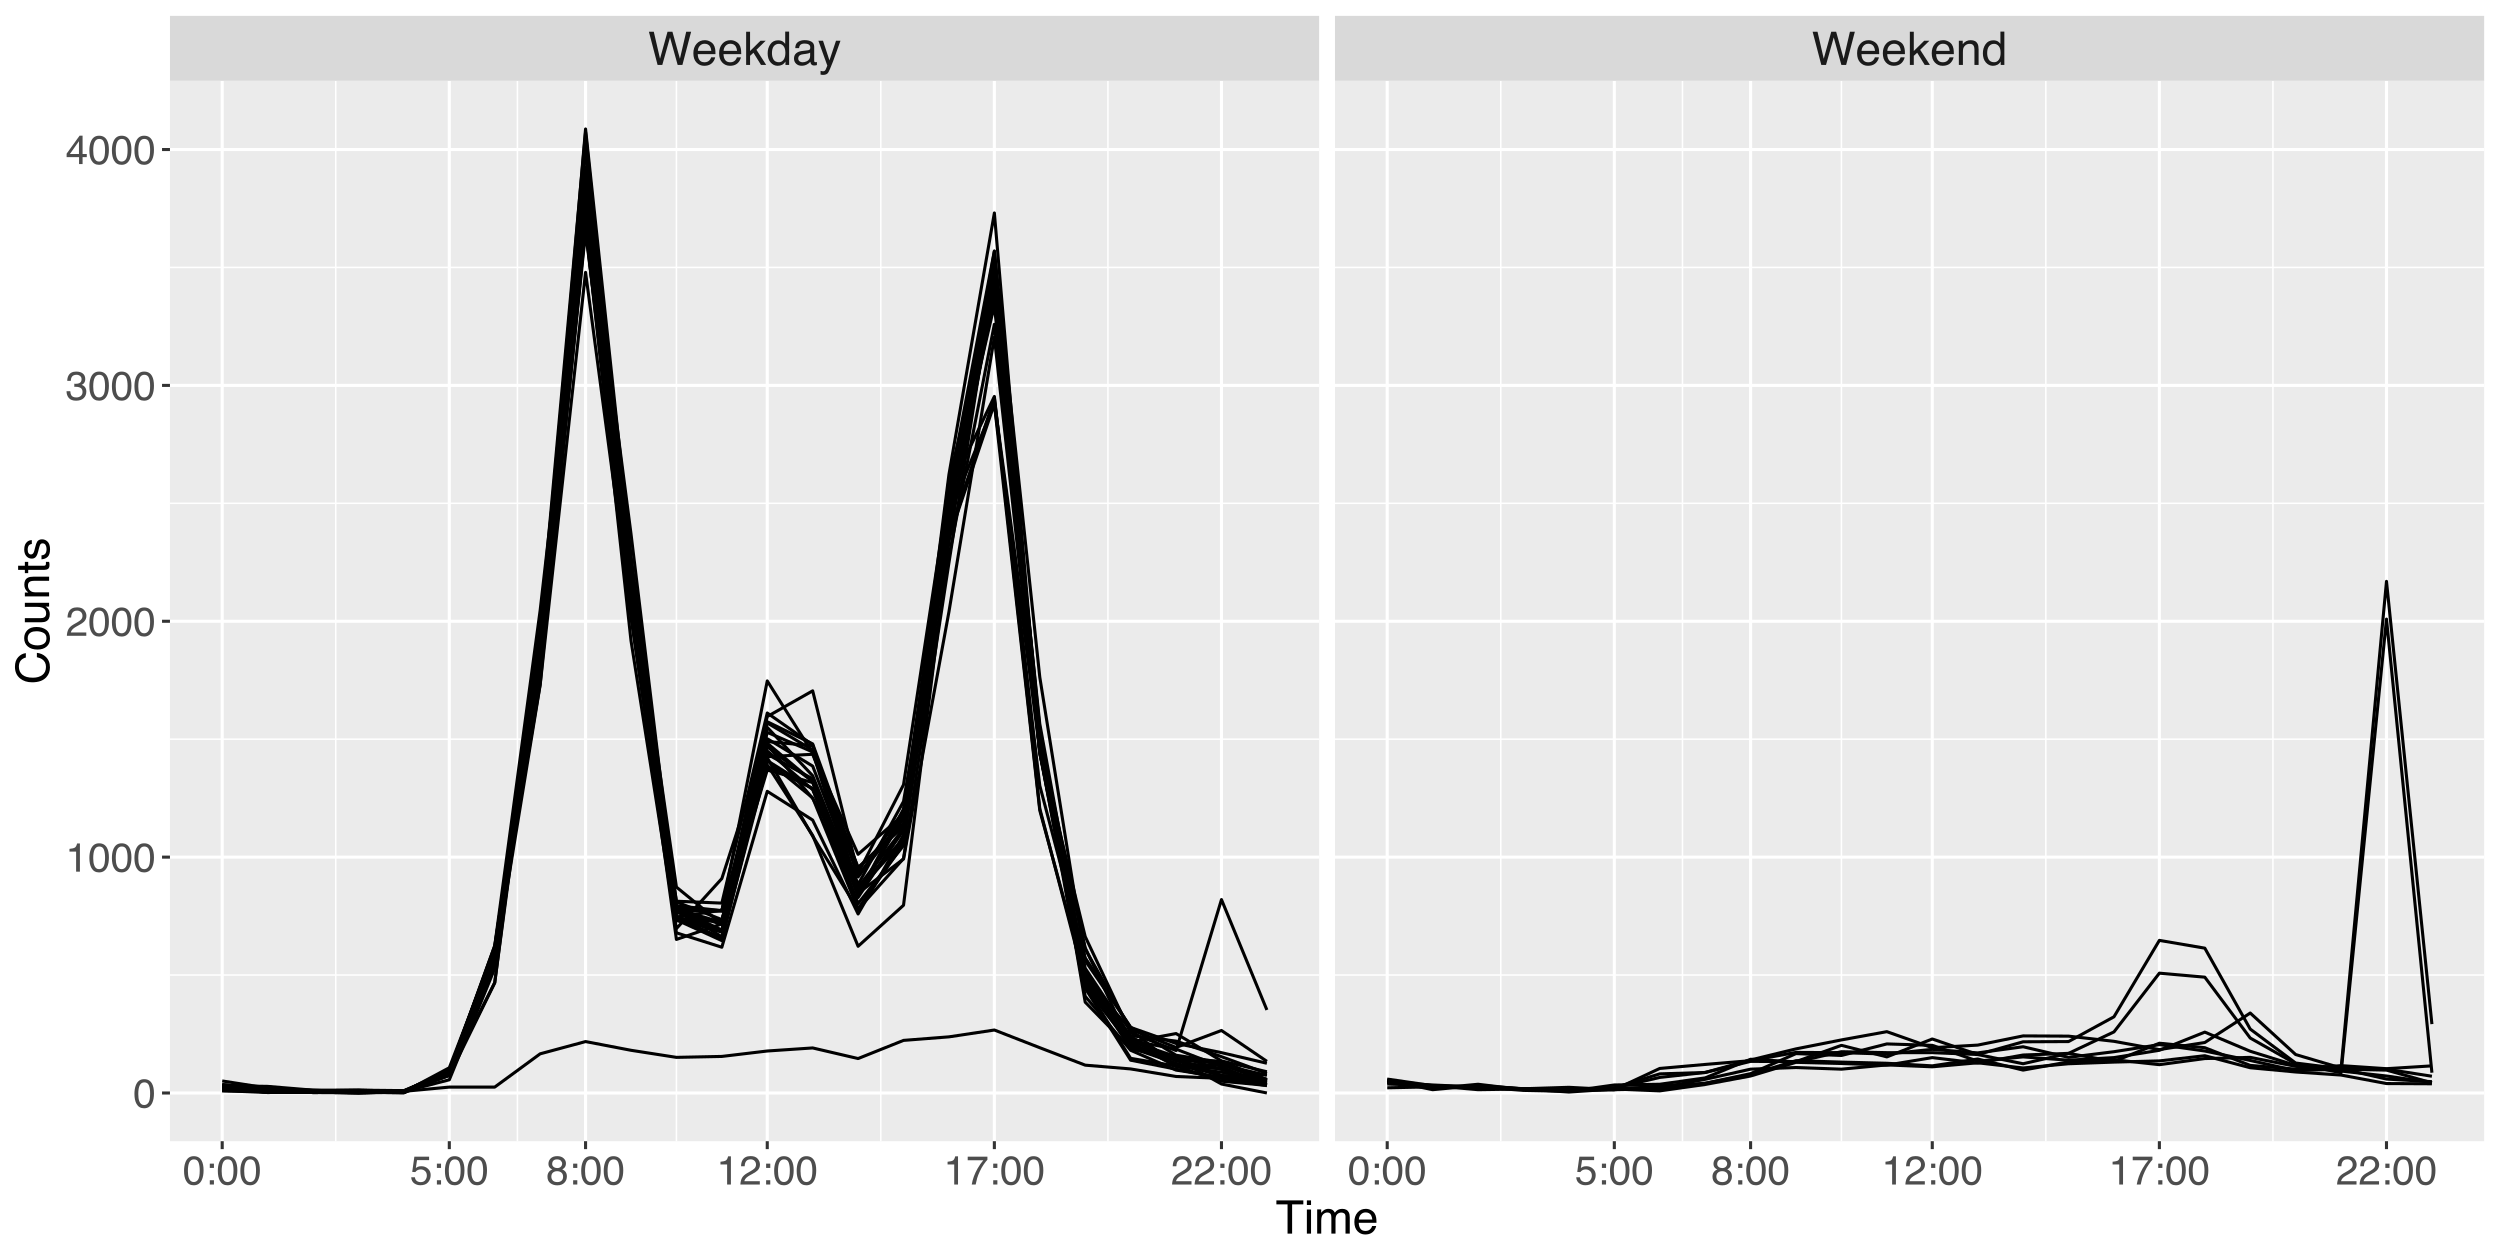 <?xml version="1.0" encoding="UTF-8"?>
<svg xmlns="http://www.w3.org/2000/svg" xmlns:xlink="http://www.w3.org/1999/xlink" width="864pt" height="432pt" viewBox="0 0 864 432" version="1.1">
<defs>
<g>
<symbol overflow="visible" id="glyph0-0">
<path style="stroke:none;" d="M 0.516 0 L 0.516 -11.484 L 9.625 -11.484 L 9.625 0 Z M 8.188 -1.438 L 8.188 -10.047 L 1.953 -10.047 L 1.953 -1.438 Z M 8.188 -1.438 "/>
</symbol>
<symbol overflow="visible" id="glyph0-1">
<path style="stroke:none;" d="M 1.984 -11.484 L 4.141 -2.141 L 6.734 -11.484 L 8.422 -11.484 L 11.016 -2.141 L 13.188 -11.484 L 14.891 -11.484 L 11.875 0 L 10.234 0 L 7.594 -9.516 L 4.922 0 L 3.297 0 L 0.297 -11.484 Z M 1.984 -11.484 "/>
</symbol>
<symbol overflow="visible" id="glyph0-2">
<path style="stroke:none;" d="M 4.516 -8.562 C 5.109 -8.562 5.68 -8.422 6.234 -8.141 C 6.797 -7.859 7.223 -7.5 7.516 -7.062 C 7.797 -6.633 7.984 -6.141 8.078 -5.578 C 8.16 -5.191 8.203 -4.578 8.203 -3.734 L 2.078 -3.734 C 2.098 -2.891 2.297 -2.207 2.672 -1.688 C 3.047 -1.176 3.629 -0.922 4.422 -0.922 C 5.148 -0.922 5.734 -1.164 6.172 -1.656 C 6.422 -1.938 6.598 -2.258 6.703 -2.625 L 8.094 -2.625 C 8.051 -2.32 7.926 -1.977 7.719 -1.594 C 7.52 -1.219 7.289 -0.91 7.031 -0.672 C 6.602 -0.254 6.078 0.023 5.453 0.172 C 5.109 0.254 4.723 0.297 4.297 0.297 C 3.254 0.297 2.367 -0.082 1.641 -0.844 C 0.922 -1.602 0.562 -2.664 0.562 -4.031 C 0.562 -5.375 0.926 -6.461 1.656 -7.297 C 2.383 -8.141 3.336 -8.562 4.516 -8.562 Z M 6.766 -4.859 C 6.703 -5.461 6.566 -5.945 6.359 -6.312 C 5.973 -6.988 5.332 -7.328 4.438 -7.328 C 3.789 -7.328 3.25 -7.094 2.812 -6.625 C 2.375 -6.164 2.141 -5.578 2.109 -4.859 Z M 4.391 -8.578 Z M 4.391 -8.578 "/>
</symbol>
<symbol overflow="visible" id="glyph0-3">
<path style="stroke:none;" d="M 1 -11.484 L 2.359 -11.484 L 2.359 -4.812 L 5.969 -8.375 L 7.766 -8.375 L 4.562 -5.234 L 7.938 0 L 6.141 0 L 3.531 -4.219 L 2.359 -3.141 L 2.359 0 L 1 0 Z M 1 -11.484 "/>
</symbol>
<symbol overflow="visible" id="glyph0-4">
<path style="stroke:none;" d="M 1.922 -4.094 C 1.922 -3.195 2.109 -2.445 2.484 -1.844 C 2.867 -1.238 3.484 -0.938 4.328 -0.938 C 4.973 -0.938 5.504 -1.211 5.922 -1.766 C 6.348 -2.328 6.562 -3.133 6.562 -4.188 C 6.562 -5.238 6.344 -6.02 5.906 -6.531 C 5.477 -7.039 4.945 -7.297 4.312 -7.297 C 3.602 -7.297 3.023 -7.023 2.578 -6.484 C 2.141 -5.941 1.922 -5.145 1.922 -4.094 Z M 4.047 -8.516 C 4.68 -8.516 5.219 -8.379 5.656 -8.109 C 5.906 -7.953 6.188 -7.68 6.5 -7.297 L 6.5 -11.516 L 7.859 -11.516 L 7.859 0 L 6.594 0 L 6.594 -1.172 C 6.258 -0.648 5.867 -0.273 5.422 -0.047 C 4.973 0.18 4.461 0.297 3.891 0.297 C 2.953 0.297 2.141 -0.094 1.453 -0.875 C 0.773 -1.664 0.438 -2.711 0.438 -4.016 C 0.438 -5.234 0.75 -6.285 1.375 -7.172 C 2 -8.066 2.891 -8.516 4.047 -8.516 Z M 4.047 -8.516 "/>
</symbol>
<symbol overflow="visible" id="glyph0-5">
<path style="stroke:none;" d="M 2.109 -2.234 C 2.109 -1.828 2.254 -1.504 2.547 -1.266 C 2.848 -1.035 3.203 -0.922 3.609 -0.922 C 4.109 -0.922 4.586 -1.035 5.047 -1.266 C 5.828 -1.641 6.219 -2.258 6.219 -3.125 L 6.219 -4.266 C 6.051 -4.148 5.832 -4.055 5.562 -3.984 C 5.289 -3.91 5.023 -3.859 4.766 -3.828 L 3.906 -3.719 C 3.395 -3.656 3.016 -3.551 2.766 -3.406 C 2.328 -3.156 2.109 -2.766 2.109 -2.234 Z M 5.516 -5.078 C 5.836 -5.117 6.055 -5.254 6.172 -5.484 C 6.234 -5.609 6.266 -5.785 6.266 -6.016 C 6.266 -6.492 6.094 -6.844 5.75 -7.062 C 5.406 -7.281 4.914 -7.391 4.281 -7.391 C 3.551 -7.391 3.031 -7.191 2.719 -6.797 C 2.551 -6.578 2.441 -6.25 2.391 -5.812 L 1.078 -5.812 C 1.098 -6.844 1.43 -7.562 2.078 -7.969 C 2.723 -8.375 3.469 -8.578 4.312 -8.578 C 5.301 -8.578 6.102 -8.391 6.719 -8.016 C 7.32 -7.641 7.625 -7.055 7.625 -6.266 L 7.625 -1.438 C 7.625 -1.289 7.656 -1.172 7.719 -1.078 C 7.781 -0.992 7.906 -0.953 8.094 -0.953 C 8.156 -0.953 8.223 -0.957 8.297 -0.969 C 8.379 -0.977 8.469 -0.988 8.562 -1 L 8.562 0.047 C 8.344 0.109 8.176 0.145 8.062 0.156 C 7.945 0.176 7.789 0.188 7.594 0.188 C 7.102 0.188 6.75 0.008 6.531 -0.344 C 6.414 -0.52 6.336 -0.773 6.297 -1.109 C 6.004 -0.734 5.586 -0.406 5.047 -0.125 C 4.516 0.145 3.926 0.281 3.281 0.281 C 2.508 0.281 1.875 0.047 1.375 -0.422 C 0.883 -0.898 0.641 -1.492 0.641 -2.203 C 0.641 -2.973 0.879 -3.57 1.359 -4 C 1.848 -4.426 2.488 -4.691 3.281 -4.797 Z M 4.359 -8.578 Z M 4.359 -8.578 "/>
</symbol>
<symbol overflow="visible" id="glyph0-6">
<path style="stroke:none;" d="M 6.266 -8.375 L 7.812 -8.375 C 7.613 -7.832 7.176 -6.609 6.5 -4.703 C 5.988 -3.266 5.562 -2.094 5.219 -1.188 C 4.406 0.957 3.832 2.266 3.5 2.734 C 3.164 3.203 2.594 3.438 1.781 3.438 C 1.582 3.438 1.426 3.426 1.312 3.406 C 1.207 3.395 1.078 3.367 0.922 3.328 L 0.922 2.047 C 1.172 2.109 1.348 2.145 1.453 2.156 C 1.566 2.176 1.664 2.188 1.75 2.188 C 2.008 2.188 2.195 2.145 2.312 2.062 C 2.438 1.977 2.539 1.875 2.625 1.75 C 2.656 1.707 2.75 1.492 2.906 1.109 C 3.07 0.723 3.191 0.438 3.266 0.25 L 0.172 -8.375 L 1.766 -8.375 L 4 -1.562 Z M 4 -8.578 Z M 4 -8.578 "/>
</symbol>
<symbol overflow="visible" id="glyph0-7">
<path style="stroke:none;" d="M 1.031 -8.375 L 2.375 -8.375 L 2.375 -7.188 C 2.77 -7.676 3.188 -8.023 3.625 -8.234 C 4.07 -8.453 4.566 -8.562 5.109 -8.562 C 6.297 -8.562 7.098 -8.145 7.516 -7.312 C 7.742 -6.863 7.859 -6.219 7.859 -5.375 L 7.859 0 L 6.422 0 L 6.422 -5.281 C 6.422 -5.789 6.348 -6.203 6.203 -6.516 C 5.953 -7.035 5.5 -7.297 4.844 -7.297 C 4.508 -7.297 4.234 -7.258 4.016 -7.188 C 3.629 -7.07 3.289 -6.844 3 -6.5 C 2.77 -6.227 2.617 -5.941 2.547 -5.641 C 2.473 -5.348 2.438 -4.93 2.438 -4.391 L 2.438 0 L 1.031 0 Z M 4.344 -8.578 Z M 4.344 -8.578 "/>
</symbol>
<symbol overflow="visible" id="glyph0-8">
<path style="stroke:none;" d="M 9.578 -11.484 L 9.578 -10.109 L 5.703 -10.109 L 5.703 0 L 4.125 0 L 4.125 -10.109 L 0.266 -10.109 L 0.266 -11.484 Z M 9.578 -11.484 "/>
</symbol>
<symbol overflow="visible" id="glyph0-9">
<path style="stroke:none;" d="M 1.031 -8.328 L 2.469 -8.328 L 2.469 0 L 1.031 0 Z M 1.031 -11.484 L 2.469 -11.484 L 2.469 -9.891 L 1.031 -9.891 Z M 1.031 -11.484 "/>
</symbol>
<symbol overflow="visible" id="glyph0-10">
<path style="stroke:none;" d="M 1.031 -8.375 L 2.422 -8.375 L 2.422 -7.188 C 2.754 -7.594 3.055 -7.891 3.328 -8.078 C 3.797 -8.398 4.32 -8.562 4.906 -8.562 C 5.57 -8.562 6.109 -8.395 6.516 -8.062 C 6.742 -7.875 6.953 -7.598 7.141 -7.234 C 7.453 -7.68 7.816 -8.016 8.234 -8.234 C 8.66 -8.453 9.141 -8.562 9.672 -8.562 C 10.797 -8.562 11.562 -8.156 11.969 -7.344 C 12.188 -6.906 12.297 -6.316 12.297 -5.578 L 12.297 0 L 10.828 0 L 10.828 -5.812 C 10.828 -6.375 10.688 -6.758 10.406 -6.969 C 10.133 -7.176 9.797 -7.281 9.391 -7.281 C 8.836 -7.281 8.363 -7.094 7.969 -6.719 C 7.57 -6.352 7.375 -5.738 7.375 -4.875 L 7.375 0 L 5.938 0 L 5.938 -5.469 C 5.938 -6.031 5.867 -6.441 5.734 -6.703 C 5.523 -7.098 5.129 -7.297 4.547 -7.297 C 4.016 -7.297 3.531 -7.086 3.094 -6.672 C 2.656 -6.266 2.438 -5.52 2.438 -4.438 L 2.438 0 L 1.031 0 Z M 1.031 -8.375 "/>
</symbol>
<symbol overflow="visible" id="glyph1-0">
<path style="stroke:none;" d="M 0.453 0 L 0.453 -10.047 L 8.422 -10.047 L 8.422 0 Z M 7.172 -1.266 L 7.172 -8.781 L 1.703 -8.781 L 1.703 -1.266 Z M 7.172 -1.266 "/>
</symbol>
<symbol overflow="visible" id="glyph1-1">
<path style="stroke:none;" d="M 3.781 -9.797 C 5.051 -9.797 5.969 -9.27 6.531 -8.219 C 6.969 -7.414 7.188 -6.312 7.188 -4.906 C 7.188 -3.57 6.988 -2.473 6.594 -1.609 C 6.02 -0.359 5.082 0.266 3.781 0.266 C 2.602 0.266 1.727 -0.242 1.156 -1.266 C 0.676 -2.117 0.438 -3.266 0.438 -4.703 C 0.438 -5.805 0.582 -6.758 0.875 -7.562 C 1.406 -9.051 2.375 -9.797 3.781 -9.797 Z M 3.781 -0.859 C 4.414 -0.859 4.922 -1.141 5.297 -1.703 C 5.672 -2.266 5.859 -3.316 5.859 -4.859 C 5.859 -5.973 5.723 -6.891 5.453 -7.609 C 5.18 -8.328 4.648 -8.688 3.859 -8.688 C 3.141 -8.688 2.609 -8.344 2.266 -7.656 C 1.93 -6.977 1.766 -5.977 1.766 -4.656 C 1.766 -3.656 1.875 -2.852 2.094 -2.25 C 2.414 -1.32 2.977 -0.859 3.781 -0.859 Z M 3.781 -0.859 "/>
</symbol>
<symbol overflow="visible" id="glyph1-2">
<path style="stroke:none;" d="M 1.547 -7.219 L 2.984 -7.219 L 2.984 -5.734 L 1.547 -5.734 Z M 1.547 -1.484 L 2.984 -1.484 L 2.984 0 L 1.547 0 Z M 1.547 -1.484 "/>
</symbol>
<symbol overflow="visible" id="glyph1-3">
<path style="stroke:none;" d="M 1.734 -2.5 C 1.816 -1.789 2.141 -1.305 2.703 -1.047 C 2.992 -0.898 3.332 -0.828 3.719 -0.828 C 4.445 -0.828 4.984 -1.062 5.328 -1.531 C 5.68 -2 5.859 -2.516 5.859 -3.078 C 5.859 -3.766 5.648 -4.289 5.234 -4.656 C 4.816 -5.031 4.316 -5.219 3.734 -5.219 C 3.316 -5.219 2.953 -5.133 2.641 -4.969 C 2.336 -4.812 2.082 -4.586 1.875 -4.297 L 0.812 -4.359 L 1.547 -9.625 L 6.641 -9.625 L 6.641 -8.438 L 2.469 -8.438 L 2.062 -5.719 C 2.289 -5.883 2.504 -6.016 2.703 -6.109 C 3.066 -6.254 3.488 -6.328 3.969 -6.328 C 4.863 -6.328 5.625 -6.035 6.25 -5.453 C 6.875 -4.879 7.188 -4.148 7.188 -3.266 C 7.188 -2.336 6.898 -1.52 6.328 -0.812 C 5.754 -0.102 4.844 0.25 3.594 0.25 C 2.801 0.25 2.098 0.023 1.484 -0.422 C 0.867 -0.867 0.523 -1.562 0.453 -2.5 Z M 1.734 -2.5 "/>
</symbol>
<symbol overflow="visible" id="glyph1-4">
<path style="stroke:none;" d="M 3.812 -5.688 C 4.352 -5.688 4.773 -5.836 5.078 -6.141 C 5.379 -6.441 5.531 -6.801 5.531 -7.219 C 5.531 -7.582 5.383 -7.914 5.094 -8.219 C 4.801 -8.531 4.359 -8.688 3.766 -8.688 C 3.172 -8.688 2.738 -8.531 2.469 -8.219 C 2.207 -7.914 2.078 -7.562 2.078 -7.156 C 2.078 -6.695 2.25 -6.336 2.594 -6.078 C 2.938 -5.816 3.344 -5.688 3.812 -5.688 Z M 3.891 -0.844 C 4.453 -0.844 4.922 -0.992 5.297 -1.297 C 5.672 -1.609 5.859 -2.07 5.859 -2.688 C 5.859 -3.312 5.664 -3.785 5.281 -4.109 C 4.895 -4.441 4.398 -4.609 3.797 -4.609 C 3.203 -4.609 2.719 -4.441 2.344 -4.109 C 1.977 -3.773 1.797 -3.312 1.797 -2.719 C 1.797 -2.207 1.961 -1.766 2.297 -1.391 C 2.641 -1.023 3.172 -0.844 3.891 -0.844 Z M 2.141 -5.219 C 1.797 -5.363 1.523 -5.535 1.328 -5.734 C 0.973 -6.098 0.797 -6.57 0.797 -7.156 C 0.797 -7.883 1.055 -8.508 1.578 -9.031 C 2.109 -9.551 2.859 -9.812 3.828 -9.812 C 4.773 -9.812 5.516 -9.562 6.047 -9.062 C 6.578 -8.57 6.844 -8 6.844 -7.344 C 6.844 -6.727 6.688 -6.234 6.375 -5.859 C 6.207 -5.641 5.941 -5.43 5.578 -5.234 C 5.984 -5.047 6.301 -4.832 6.531 -4.594 C 6.957 -4.133 7.172 -3.539 7.172 -2.812 C 7.172 -1.945 6.879 -1.211 6.297 -0.609 C 5.723 -0.016 4.91 0.281 3.859 0.281 C 2.898 0.281 2.094 0.023 1.438 -0.484 C 0.781 -1.004 0.453 -1.758 0.453 -2.75 C 0.453 -3.32 0.594 -3.816 0.875 -4.234 C 1.156 -4.66 1.578 -4.988 2.141 -5.219 Z M 2.141 -5.219 "/>
</symbol>
<symbol overflow="visible" id="glyph1-5">
<path style="stroke:none;" d="M 1.344 -6.938 L 1.344 -7.875 C 2.227 -7.957 2.844 -8.098 3.188 -8.297 C 3.539 -8.504 3.805 -8.988 3.984 -9.75 L 4.953 -9.75 L 4.953 0 L 3.641 0 L 3.641 -6.938 Z M 1.344 -6.938 "/>
</symbol>
<symbol overflow="visible" id="glyph1-6">
<path style="stroke:none;" d="M 0.438 0 C 0.477 -0.844 0.648 -1.578 0.953 -2.203 C 1.266 -2.828 1.859 -3.395 2.734 -3.906 L 4.047 -4.656 C 4.629 -5 5.039 -5.289 5.281 -5.531 C 5.656 -5.914 5.844 -6.352 5.844 -6.844 C 5.844 -7.406 5.672 -7.852 5.328 -8.188 C 4.984 -8.531 4.531 -8.703 3.969 -8.703 C 3.125 -8.703 2.539 -8.379 2.219 -7.734 C 2.039 -7.391 1.941 -6.914 1.922 -6.312 L 0.672 -6.312 C 0.691 -7.164 0.852 -7.863 1.156 -8.406 C 1.688 -9.352 2.625 -9.828 3.969 -9.828 C 5.094 -9.828 5.91 -9.52 6.422 -8.906 C 6.941 -8.301 7.203 -7.629 7.203 -6.891 C 7.203 -6.109 6.926 -5.438 6.375 -4.875 C 6.062 -4.551 5.488 -4.16 4.656 -3.703 L 3.719 -3.188 C 3.281 -2.938 2.93 -2.703 2.672 -2.484 C 2.211 -2.086 1.926 -1.645 1.812 -1.156 L 7.156 -1.156 L 7.156 0 Z M 0.438 0 "/>
</symbol>
<symbol overflow="visible" id="glyph1-7">
<path style="stroke:none;" d="M 7.328 -9.625 L 7.328 -8.547 C 7.004 -8.242 6.582 -7.711 6.062 -6.953 C 5.539 -6.203 5.082 -5.391 4.688 -4.516 C 4.289 -3.66 3.988 -2.883 3.781 -2.188 C 3.645 -1.727 3.473 -1 3.266 0 L 1.906 0 C 2.219 -1.863 2.898 -3.723 3.953 -5.578 C 4.578 -6.66 5.234 -7.598 5.922 -8.391 L 0.516 -8.391 L 0.516 -9.625 Z M 7.328 -9.625 "/>
</symbol>
<symbol overflow="visible" id="glyph1-8">
<path style="stroke:none;" d="M 3.641 0.266 C 2.484 0.266 1.641 -0.051 1.109 -0.688 C 0.586 -1.32 0.328 -2.098 0.328 -3.016 L 1.625 -3.016 C 1.676 -2.379 1.789 -1.914 1.969 -1.625 C 2.289 -1.113 2.867 -0.859 3.703 -0.859 C 4.348 -0.859 4.867 -1.031 5.266 -1.375 C 5.66 -1.719 5.859 -2.164 5.859 -2.719 C 5.859 -3.383 5.648 -3.852 5.234 -4.125 C 4.816 -4.395 4.242 -4.531 3.516 -4.531 C 3.43 -4.531 3.348 -4.531 3.266 -4.531 C 3.18 -4.531 3.098 -4.523 3.016 -4.516 L 3.016 -5.609 C 3.141 -5.586 3.242 -5.578 3.328 -5.578 C 3.41 -5.578 3.504 -5.578 3.609 -5.578 C 4.066 -5.578 4.445 -5.648 4.75 -5.797 C 5.27 -6.047 5.531 -6.5 5.531 -7.156 C 5.531 -7.645 5.352 -8.02 5 -8.281 C 4.656 -8.551 4.254 -8.688 3.797 -8.688 C 2.973 -8.688 2.406 -8.41 2.094 -7.859 C 1.914 -7.555 1.816 -7.129 1.797 -6.578 L 0.578 -6.578 C 0.578 -7.305 0.723 -7.926 1.016 -8.438 C 1.516 -9.344 2.398 -9.797 3.672 -9.797 C 4.66 -9.797 5.426 -9.57 5.969 -9.125 C 6.52 -8.688 6.797 -8.047 6.797 -7.203 C 6.797 -6.598 6.633 -6.113 6.312 -5.75 C 6.113 -5.508 5.852 -5.328 5.531 -5.203 C 6.051 -5.055 6.453 -4.781 6.734 -4.375 C 7.023 -3.977 7.172 -3.488 7.172 -2.906 C 7.172 -1.969 6.863 -1.203 6.25 -0.609 C 5.633 -0.023 4.766 0.266 3.641 0.266 Z M 3.641 0.266 "/>
</symbol>
<symbol overflow="visible" id="glyph1-9">
<path style="stroke:none;" d="M 4.625 -3.469 L 4.625 -7.906 L 1.484 -3.469 Z M 4.656 0 L 4.656 -2.391 L 0.359 -2.391 L 0.359 -3.594 L 4.844 -9.812 L 5.875 -9.812 L 5.875 -3.469 L 7.328 -3.469 L 7.328 -2.391 L 5.875 -2.391 L 5.875 0 Z M 4.656 0 "/>
</symbol>
<symbol overflow="visible" id="glyph2-0">
<path style="stroke:none;" d="M 0 -0.516 L -11.484 -0.516 L -11.484 -9.625 L 0 -9.625 Z M -1.438 -8.188 L -10.047 -8.188 L -10.047 -1.953 L -1.438 -1.953 Z M -1.438 -8.188 "/>
</symbol>
<symbol overflow="visible" id="glyph2-1">
<path style="stroke:none;" d="M -11.797 -6.062 C -11.797 -7.508 -11.41 -8.633 -10.641 -9.438 C -9.879 -10.238 -9.008 -10.688 -8.031 -10.781 L -8.031 -9.266 C -8.77 -9.086 -9.352 -8.742 -9.781 -8.234 C -10.219 -7.723 -10.438 -7.004 -10.438 -6.078 C -10.438 -4.941 -10.039 -4.023 -9.25 -3.328 C -8.457 -2.641 -7.238 -2.297 -5.594 -2.297 C -4.25 -2.297 -3.16 -2.609 -2.328 -3.234 C -1.492 -3.859 -1.078 -4.797 -1.078 -6.047 C -1.078 -7.191 -1.516 -8.062 -2.391 -8.656 C -2.859 -8.977 -3.469 -9.219 -4.219 -9.375 L -4.219 -10.891 C -3.008 -10.754 -2 -10.305 -1.188 -9.547 C -0.195 -8.629 0.297 -7.398 0.297 -5.859 C 0.297 -4.523 -0.109 -3.406 -0.922 -2.5 C -1.984 -1.301 -3.629 -0.703 -5.859 -0.703 C -7.555 -0.703 -8.945 -1.148 -10.031 -2.047 C -11.207 -3.016 -11.797 -4.352 -11.797 -6.062 Z M -11.797 -5.75 Z M -11.797 -5.75 "/>
</symbol>
<symbol overflow="visible" id="glyph2-2">
<path style="stroke:none;" d="M -0.906 -4.359 C -0.906 -5.285 -1.258 -5.922 -1.969 -6.266 C -2.676 -6.617 -3.461 -6.797 -4.328 -6.797 C -5.109 -6.797 -5.742 -6.672 -6.234 -6.422 C -7.004 -6.023 -7.391 -5.344 -7.391 -4.375 C -7.391 -3.508 -7.062 -2.879 -6.406 -2.484 C -5.75 -2.098 -4.957 -1.906 -4.031 -1.906 C -3.133 -1.906 -2.391 -2.098 -1.797 -2.484 C -1.203 -2.879 -0.906 -3.504 -0.906 -4.359 Z M -8.609 -4.406 C -8.609 -5.488 -8.25 -6.398 -7.531 -7.141 C -6.812 -7.891 -5.754 -8.266 -4.359 -8.266 C -3.016 -8.266 -1.898 -7.938 -1.016 -7.281 C -0.129 -6.625 0.312 -5.602 0.312 -4.219 C 0.312 -3.07 -0.078 -2.16 -0.859 -1.484 C -1.641 -0.805 -2.688 -0.469 -4 -0.469 C -5.406 -0.469 -6.523 -0.82 -7.359 -1.531 C -8.191 -2.25 -8.609 -3.207 -8.609 -4.406 Z M -8.578 -4.359 Z M -8.578 -4.359 "/>
</symbol>
<symbol overflow="visible" id="glyph2-3">
<path style="stroke:none;" d="M -8.375 -2.438 L -2.812 -2.438 C -2.383 -2.438 -2.035 -2.504 -1.766 -2.641 C -1.266 -2.891 -1.016 -3.359 -1.016 -4.047 C -1.016 -5.023 -1.453 -5.691 -2.328 -6.047 C -2.797 -6.234 -3.441 -6.328 -4.266 -6.328 L -8.375 -6.328 L -8.375 -7.734 L 0 -7.734 L 0 -6.406 L -1.234 -6.422 C -0.922 -6.242 -0.656 -6.02 -0.438 -5.75 C 0.008 -5.207 0.234 -4.555 0.234 -3.797 C 0.234 -2.598 -0.164 -1.785 -0.969 -1.359 C -1.395 -1.117 -1.969 -1 -2.688 -1 L -8.375 -1 Z M -8.578 -4.375 Z M -8.578 -4.375 "/>
</symbol>
<symbol overflow="visible" id="glyph2-4">
<path style="stroke:none;" d="M -8.375 -1.031 L -8.375 -2.375 L -7.188 -2.375 C -7.676 -2.77 -8.023 -3.188 -8.234 -3.625 C -8.453 -4.07 -8.562 -4.566 -8.562 -5.109 C -8.562 -6.297 -8.145 -7.098 -7.312 -7.516 C -6.863 -7.742 -6.219 -7.859 -5.375 -7.859 L 0 -7.859 L 0 -6.422 L -5.281 -6.422 C -5.789 -6.422 -6.203 -6.348 -6.516 -6.203 C -7.035 -5.953 -7.297 -5.5 -7.297 -4.844 C -7.297 -4.508 -7.258 -4.234 -7.188 -4.016 C -7.07 -3.629 -6.844 -3.289 -6.5 -3 C -6.227 -2.77 -5.941 -2.617 -5.641 -2.547 C -5.348 -2.473 -4.93 -2.438 -4.391 -2.438 L 0 -2.438 L 0 -1.031 Z M -8.578 -4.344 Z M -8.578 -4.344 "/>
</symbol>
<symbol overflow="visible" id="glyph2-5">
<path style="stroke:none;" d="M -10.703 -1.312 L -10.703 -2.734 L -8.375 -2.734 L -8.375 -4.078 L -7.219 -4.078 L -7.219 -2.734 L -1.766 -2.734 C -1.473 -2.734 -1.273 -2.832 -1.172 -3.031 C -1.117 -3.145 -1.094 -3.328 -1.094 -3.578 C -1.094 -3.648 -1.094 -3.723 -1.094 -3.797 C -1.094 -3.879 -1.098 -3.973 -1.109 -4.078 L 0 -4.078 C 0.051 -3.91 0.086 -3.738 0.109 -3.562 C 0.129 -3.395 0.141 -3.207 0.141 -3 C 0.141 -2.344 -0.023 -1.895 -0.359 -1.656 C -0.703 -1.426 -1.145 -1.312 -1.688 -1.312 L -7.219 -1.312 L -7.219 -0.188 L -8.375 -0.188 L -8.375 -1.312 Z M -10.703 -1.312 "/>
</symbol>
<symbol overflow="visible" id="glyph2-6">
<path style="stroke:none;" d="M -2.625 -1.875 C -2.156 -1.914 -1.797 -2.031 -1.547 -2.219 C -1.098 -2.57 -0.875 -3.188 -0.875 -4.062 C -0.875 -4.582 -0.984 -5.039 -1.203 -5.438 C -1.43 -5.832 -1.785 -6.031 -2.266 -6.031 C -2.617 -6.031 -2.891 -5.875 -3.078 -5.562 C -3.191 -5.352 -3.328 -4.953 -3.484 -4.359 L -3.766 -3.234 C -3.941 -2.523 -4.141 -2 -4.359 -1.656 C -4.734 -1.051 -5.258 -0.75 -5.938 -0.75 C -6.727 -0.75 -7.367 -1.035 -7.859 -1.609 C -8.348 -2.18 -8.594 -2.945 -8.594 -3.906 C -8.594 -5.164 -8.223 -6.078 -7.484 -6.641 C -7.016 -6.984 -6.508 -7.148 -5.969 -7.141 L -5.969 -5.812 C -6.281 -5.789 -6.566 -5.68 -6.828 -5.484 C -7.203 -5.16 -7.391 -4.598 -7.391 -3.797 C -7.391 -3.266 -7.285 -2.863 -7.078 -2.594 C -6.879 -2.32 -6.613 -2.188 -6.281 -2.188 C -5.914 -2.188 -5.625 -2.363 -5.406 -2.719 C -5.27 -2.926 -5.156 -3.234 -5.062 -3.641 L -4.828 -4.578 C -4.586 -5.586 -4.352 -6.266 -4.125 -6.609 C -3.758 -7.148 -3.191 -7.422 -2.422 -7.422 C -1.68 -7.422 -1.035 -7.141 -0.484 -6.578 C 0.055 -6.016 0.328 -5.156 0.328 -4 C 0.328 -2.75 0.047 -1.863 -0.516 -1.344 C -1.086 -0.832 -1.789 -0.555 -2.625 -0.516 Z M -8.578 -3.953 Z M -8.578 -3.953 "/>
</symbol>
</g>
<clipPath id="clip1">
  <path d="M 58.738 27.926 L 456 27.926 L 456 395 L 58.738 395 Z M 58.738 27.926 "/>
</clipPath>
<clipPath id="clip2">
  <path d="M 58.738 336 L 456.891 336 L 456.891 338 L 58.738 338 Z M 58.738 336 "/>
</clipPath>
<clipPath id="clip3">
  <path d="M 58.738 255 L 456.891 255 L 456.891 256 L 58.738 256 Z M 58.738 255 "/>
</clipPath>
<clipPath id="clip4">
  <path d="M 58.738 173 L 456.891 173 L 456.891 175 L 58.738 175 Z M 58.738 173 "/>
</clipPath>
<clipPath id="clip5">
  <path d="M 58.738 92 L 456.891 92 L 456.891 93 L 58.738 93 Z M 58.738 92 "/>
</clipPath>
<clipPath id="clip6">
  <path d="M 115 27.926 L 117 27.926 L 117 395 L 115 395 Z M 115 27.926 "/>
</clipPath>
<clipPath id="clip7">
  <path d="M 178 27.926 L 180 27.926 L 180 395 L 178 395 Z M 178 27.926 "/>
</clipPath>
<clipPath id="clip8">
  <path d="M 233 27.926 L 235 27.926 L 235 395 L 233 395 Z M 233 27.926 "/>
</clipPath>
<clipPath id="clip9">
  <path d="M 304 27.926 L 305 27.926 L 305 395 L 304 395 Z M 304 27.926 "/>
</clipPath>
<clipPath id="clip10">
  <path d="M 382 27.926 L 384 27.926 L 384 395 L 382 395 Z M 382 27.926 "/>
</clipPath>
<clipPath id="clip11">
  <path d="M 58.738 377 L 456.891 377 L 456.891 379 L 58.738 379 Z M 58.738 377 "/>
</clipPath>
<clipPath id="clip12">
  <path d="M 58.738 295 L 456.891 295 L 456.891 297 L 58.738 297 Z M 58.738 295 "/>
</clipPath>
<clipPath id="clip13">
  <path d="M 58.738 214 L 456.891 214 L 456.891 216 L 58.738 216 Z M 58.738 214 "/>
</clipPath>
<clipPath id="clip14">
  <path d="M 58.738 132 L 456.891 132 L 456.891 134 L 58.738 134 Z M 58.738 132 "/>
</clipPath>
<clipPath id="clip15">
  <path d="M 58.738 51 L 456.891 51 L 456.891 53 L 58.738 53 Z M 58.738 51 "/>
</clipPath>
<clipPath id="clip16">
  <path d="M 76 27.926 L 78 27.926 L 78 395 L 76 395 Z M 76 27.926 "/>
</clipPath>
<clipPath id="clip17">
  <path d="M 154 27.926 L 156 27.926 L 156 395 L 154 395 Z M 154 27.926 "/>
</clipPath>
<clipPath id="clip18">
  <path d="M 201 27.926 L 203 27.926 L 203 395 L 201 395 Z M 201 27.926 "/>
</clipPath>
<clipPath id="clip19">
  <path d="M 264 27.926 L 266 27.926 L 266 395 L 264 395 Z M 264 27.926 "/>
</clipPath>
<clipPath id="clip20">
  <path d="M 343 27.926 L 345 27.926 L 345 395 L 343 395 Z M 343 27.926 "/>
</clipPath>
<clipPath id="clip21">
  <path d="M 421 27.926 L 423 27.926 L 423 395 L 421 395 Z M 421 27.926 "/>
</clipPath>
<clipPath id="clip22">
  <path d="M 461.371 27.926 L 859 27.926 L 859 395 L 461.371 395 Z M 461.371 27.926 "/>
</clipPath>
<clipPath id="clip23">
  <path d="M 461.371 336 L 859 336 L 859 338 L 461.371 338 Z M 461.371 336 "/>
</clipPath>
<clipPath id="clip24">
  <path d="M 461.371 255 L 859 255 L 859 256 L 461.371 256 Z M 461.371 255 "/>
</clipPath>
<clipPath id="clip25">
  <path d="M 461.371 173 L 859 173 L 859 175 L 461.371 175 Z M 461.371 173 "/>
</clipPath>
<clipPath id="clip26">
  <path d="M 461.371 92 L 859 92 L 859 93 L 461.371 93 Z M 461.371 92 "/>
</clipPath>
<clipPath id="clip27">
  <path d="M 518 27.926 L 519 27.926 L 519 395 L 518 395 Z M 518 27.926 "/>
</clipPath>
<clipPath id="clip28">
  <path d="M 581 27.926 L 582 27.926 L 582 395 L 581 395 Z M 581 27.926 "/>
</clipPath>
<clipPath id="clip29">
  <path d="M 636 27.926 L 637 27.926 L 637 395 L 636 395 Z M 636 27.926 "/>
</clipPath>
<clipPath id="clip30">
  <path d="M 706 27.926 L 708 27.926 L 708 395 L 706 395 Z M 706 27.926 "/>
</clipPath>
<clipPath id="clip31">
  <path d="M 785 27.926 L 786 27.926 L 786 395 L 785 395 Z M 785 27.926 "/>
</clipPath>
<clipPath id="clip32">
  <path d="M 461.371 377 L 859.523 377 L 859.523 379 L 461.371 379 Z M 461.371 377 "/>
</clipPath>
<clipPath id="clip33">
  <path d="M 461.371 295 L 859.523 295 L 859.523 297 L 461.371 297 Z M 461.371 295 "/>
</clipPath>
<clipPath id="clip34">
  <path d="M 461.371 214 L 859.523 214 L 859.523 216 L 461.371 216 Z M 461.371 214 "/>
</clipPath>
<clipPath id="clip35">
  <path d="M 461.371 132 L 859.523 132 L 859.523 134 L 461.371 134 Z M 461.371 132 "/>
</clipPath>
<clipPath id="clip36">
  <path d="M 461.371 51 L 859.523 51 L 859.523 53 L 461.371 53 Z M 461.371 51 "/>
</clipPath>
<clipPath id="clip37">
  <path d="M 478 27.926 L 480 27.926 L 480 395 L 478 395 Z M 478 27.926 "/>
</clipPath>
<clipPath id="clip38">
  <path d="M 557 27.926 L 559 27.926 L 559 395 L 557 395 Z M 557 27.926 "/>
</clipPath>
<clipPath id="clip39">
  <path d="M 604 27.926 L 606 27.926 L 606 395 L 604 395 Z M 604 27.926 "/>
</clipPath>
<clipPath id="clip40">
  <path d="M 667 27.926 L 669 27.926 L 669 395 L 667 395 Z M 667 27.926 "/>
</clipPath>
<clipPath id="clip41">
  <path d="M 745 27.926 L 747 27.926 L 747 395 L 745 395 Z M 745 27.926 "/>
</clipPath>
<clipPath id="clip42">
  <path d="M 824 27.926 L 826 27.926 L 826 395 L 824 395 Z M 824 27.926 "/>
</clipPath>
<clipPath id="clip43">
  <path d="M 58.738 5.48 L 456 5.48 L 456 28 L 58.738 28 Z M 58.738 5.48 "/>
</clipPath>
<clipPath id="clip44">
  <path d="M 461.371 5.48 L 859 5.48 L 859 28 L 461.371 28 Z M 461.371 5.48 "/>
</clipPath>
</defs>
<g id="surface64">
<rect x="0" y="0" width="864" height="432" style="fill:rgb(100%,100%,100%);fill-opacity:1;stroke:none;"/>
<rect x="0" y="0" width="864" height="432" style="fill:rgb(100%,100%,100%);fill-opacity:1;stroke:none;"/>
<path style="fill:none;stroke-width:1.067;stroke-linecap:round;stroke-linejoin:round;stroke:rgb(100%,100%,100%);stroke-opacity:1;stroke-miterlimit:10;" d="M 0 432 L 864 432 L 864 0 L 0 0 Z M 0 432 "/>
<g clip-path="url(#clip1)" clip-rule="nonzero">
<path style=" stroke:none;fill-rule:nonzero;fill:rgb(92.157%,92.157%,92.157%);fill-opacity:1;" d="M 58.738 394.395 L 455.891 394.395 L 455.891 27.926 L 58.738 27.926 Z M 58.738 394.395 "/>
</g>
<g clip-path="url(#clip2)" clip-rule="nonzero">
<path style="fill:none;stroke-width:0.533;stroke-linecap:butt;stroke-linejoin:round;stroke:rgb(100%,100%,100%);stroke-opacity:1;stroke-miterlimit:10;" d="M 58.738 336.977 L 455.891 336.977 "/>
</g>
<g clip-path="url(#clip3)" clip-rule="nonzero">
<path style="fill:none;stroke-width:0.533;stroke-linecap:butt;stroke-linejoin:round;stroke:rgb(100%,100%,100%);stroke-opacity:1;stroke-miterlimit:10;" d="M 58.738 255.465 L 455.891 255.465 "/>
</g>
<g clip-path="url(#clip4)" clip-rule="nonzero">
<path style="fill:none;stroke-width:0.533;stroke-linecap:butt;stroke-linejoin:round;stroke:rgb(100%,100%,100%);stroke-opacity:1;stroke-miterlimit:10;" d="M 58.738 173.949 L 455.891 173.949 "/>
</g>
<g clip-path="url(#clip5)" clip-rule="nonzero">
<path style="fill:none;stroke-width:0.533;stroke-linecap:butt;stroke-linejoin:round;stroke:rgb(100%,100%,100%);stroke-opacity:1;stroke-miterlimit:10;" d="M 58.738 92.434 L 455.891 92.434 "/>
</g>
<g clip-path="url(#clip6)" clip-rule="nonzero">
<path style="fill:none;stroke-width:0.533;stroke-linecap:butt;stroke-linejoin:round;stroke:rgb(100%,100%,100%);stroke-opacity:1;stroke-miterlimit:10;" d="M 116.035 394.395 L 116.035 27.926 "/>
</g>
<g clip-path="url(#clip7)" clip-rule="nonzero">
<path style="fill:none;stroke-width:0.533;stroke-linecap:butt;stroke-linejoin:round;stroke:rgb(100%,100%,100%);stroke-opacity:1;stroke-miterlimit:10;" d="M 178.824 394.395 L 178.824 27.926 "/>
</g>
<g clip-path="url(#clip8)" clip-rule="nonzero">
<path style="fill:none;stroke-width:0.533;stroke-linecap:butt;stroke-linejoin:round;stroke:rgb(100%,100%,100%);stroke-opacity:1;stroke-miterlimit:10;" d="M 233.77 394.395 L 233.77 27.926 "/>
</g>
<g clip-path="url(#clip9)" clip-rule="nonzero">
<path style="fill:none;stroke-width:0.533;stroke-linecap:butt;stroke-linejoin:round;stroke:rgb(100%,100%,100%);stroke-opacity:1;stroke-miterlimit:10;" d="M 304.406 394.395 L 304.406 27.926 "/>
</g>
<g clip-path="url(#clip10)" clip-rule="nonzero">
<path style="fill:none;stroke-width:0.533;stroke-linecap:butt;stroke-linejoin:round;stroke:rgb(100%,100%,100%);stroke-opacity:1;stroke-miterlimit:10;" d="M 382.895 394.395 L 382.895 27.926 "/>
</g>
<g clip-path="url(#clip11)" clip-rule="nonzero">
<path style="fill:none;stroke-width:1.067;stroke-linecap:butt;stroke-linejoin:round;stroke:rgb(100%,100%,100%);stroke-opacity:1;stroke-miterlimit:10;" d="M 58.738 377.734 L 455.891 377.734 "/>
</g>
<g clip-path="url(#clip12)" clip-rule="nonzero">
<path style="fill:none;stroke-width:1.067;stroke-linecap:butt;stroke-linejoin:round;stroke:rgb(100%,100%,100%);stroke-opacity:1;stroke-miterlimit:10;" d="M 58.738 296.219 L 455.891 296.219 "/>
</g>
<g clip-path="url(#clip13)" clip-rule="nonzero">
<path style="fill:none;stroke-width:1.067;stroke-linecap:butt;stroke-linejoin:round;stroke:rgb(100%,100%,100%);stroke-opacity:1;stroke-miterlimit:10;" d="M 58.738 214.707 L 455.891 214.707 "/>
</g>
<g clip-path="url(#clip14)" clip-rule="nonzero">
<path style="fill:none;stroke-width:1.067;stroke-linecap:butt;stroke-linejoin:round;stroke:rgb(100%,100%,100%);stroke-opacity:1;stroke-miterlimit:10;" d="M 58.738 133.191 L 455.891 133.191 "/>
</g>
<g clip-path="url(#clip15)" clip-rule="nonzero">
<path style="fill:none;stroke-width:1.067;stroke-linecap:butt;stroke-linejoin:round;stroke:rgb(100%,100%,100%);stroke-opacity:1;stroke-miterlimit:10;" d="M 58.738 51.676 L 455.891 51.676 "/>
</g>
<g clip-path="url(#clip16)" clip-rule="nonzero">
<path style="fill:none;stroke-width:1.067;stroke-linecap:butt;stroke-linejoin:round;stroke:rgb(100%,100%,100%);stroke-opacity:1;stroke-miterlimit:10;" d="M 76.793 394.395 L 76.793 27.926 "/>
</g>
<g clip-path="url(#clip17)" clip-rule="nonzero">
<path style="fill:none;stroke-width:1.067;stroke-linecap:butt;stroke-linejoin:round;stroke:rgb(100%,100%,100%);stroke-opacity:1;stroke-miterlimit:10;" d="M 155.281 394.395 L 155.281 27.926 "/>
</g>
<g clip-path="url(#clip18)" clip-rule="nonzero">
<path style="fill:none;stroke-width:1.067;stroke-linecap:butt;stroke-linejoin:round;stroke:rgb(100%,100%,100%);stroke-opacity:1;stroke-miterlimit:10;" d="M 202.371 394.395 L 202.371 27.926 "/>
</g>
<g clip-path="url(#clip19)" clip-rule="nonzero">
<path style="fill:none;stroke-width:1.067;stroke-linecap:butt;stroke-linejoin:round;stroke:rgb(100%,100%,100%);stroke-opacity:1;stroke-miterlimit:10;" d="M 265.164 394.395 L 265.164 27.926 "/>
</g>
<g clip-path="url(#clip20)" clip-rule="nonzero">
<path style="fill:none;stroke-width:1.067;stroke-linecap:butt;stroke-linejoin:round;stroke:rgb(100%,100%,100%);stroke-opacity:1;stroke-miterlimit:10;" d="M 343.652 394.395 L 343.652 27.926 "/>
</g>
<g clip-path="url(#clip21)" clip-rule="nonzero">
<path style="fill:none;stroke-width:1.067;stroke-linecap:butt;stroke-linejoin:round;stroke:rgb(100%,100%,100%);stroke-opacity:1;stroke-miterlimit:10;" d="M 422.141 394.395 L 422.141 27.926 "/>
</g>
<path style="fill:none;stroke-width:1.067;stroke-linecap:butt;stroke-linejoin:round;stroke:rgb(0%,0%,0%);stroke-opacity:1;stroke-miterlimit:1;" d="M 76.793 376.43 L 92.488 377.082 L 108.188 377.492 L 123.883 377.41 L 139.582 377.652 L 155.281 369.91 L 170.977 330.375 L 186.676 227.176 L 202.371 62.844 L 218.07 209.57 L 233.77 314.805 L 249.465 314.887 L 265.164 235.328 L 280.859 260.273 L 296.559 295.242 L 312.258 281.547 L 327.953 172.969 L 343.652 105.477 L 359.348 257.34 L 375.047 334.613 L 390.746 358.254 L 406.441 366.648 L 422.141 369.586 L 437.836 374.312 "/>
<path style="fill:none;stroke-width:1.067;stroke-linecap:butt;stroke-linejoin:round;stroke:rgb(0%,0%,0%);stroke-opacity:1;stroke-miterlimit:1;" d="M 76.793 376.188 L 92.488 376.43 L 108.188 377.164 L 123.883 377.574 L 139.582 377.164 L 155.281 369.828 L 170.977 330.539 L 186.676 231.418 L 202.371 80.207 L 218.07 203.129 L 233.77 316.68 L 249.465 321.98 L 265.164 253.098 L 280.859 259.863 L 296.559 310.16 L 312.258 286.277 L 327.953 182.18 L 343.652 101.969 L 359.348 260.516 L 375.047 327.523 L 390.746 361.105 L 406.441 366.324 L 422.141 366.812 L 437.836 373.09 "/>
<path style="fill:none;stroke-width:1.067;stroke-linecap:butt;stroke-linejoin:round;stroke:rgb(0%,0%,0%);stroke-opacity:1;stroke-miterlimit:1;" d="M 76.793 375.289 L 92.488 376.84 L 108.188 377.574 L 123.883 377.492 L 139.582 377.082 L 155.281 370.645 L 170.977 331.355 L 186.676 224.324 L 202.371 65.207 L 218.07 204.109 L 233.77 314.152 L 249.465 319.535 L 265.164 249.84 L 280.859 259.211 L 296.559 302.824 L 312.258 280.324 L 327.953 169.789 L 343.652 137.023 L 359.348 279.43 L 375.047 339.504 L 390.746 357.926 L 406.441 359.801 L 422.141 365.184 L 437.836 370.969 "/>
<path style="fill:none;stroke-width:1.067;stroke-linecap:butt;stroke-linejoin:round;stroke:rgb(0%,0%,0%);stroke-opacity:1;stroke-miterlimit:1;" d="M 76.793 375.941 L 92.488 377.082 L 108.188 377.328 L 123.883 377.328 L 139.582 377.164 L 155.281 369.828 L 170.977 330.703 L 186.676 217.234 L 202.371 58.195 L 218.07 199.953 L 233.77 315.051 L 249.465 321.898 L 265.164 259.539 L 280.859 272.906 L 296.559 307.797 L 312.258 290.434 L 327.953 177.859 L 343.652 86.891 L 359.348 257.5 L 375.047 337.469 L 390.746 361.516 L 406.441 366.242 L 422.141 371.867 L 437.836 373.008 "/>
<path style="fill:none;stroke-width:1.067;stroke-linecap:butt;stroke-linejoin:round;stroke:rgb(0%,0%,0%);stroke-opacity:1;stroke-miterlimit:1;" d="M 76.793 376.512 L 92.488 377.164 L 108.188 377.41 L 123.883 377.574 L 139.582 377.574 L 155.281 370.074 L 170.977 327.441 L 186.676 220.738 L 202.371 58.035 L 218.07 195.223 L 233.77 315.375 L 249.465 318.801 L 265.164 247.637 L 280.859 238.754 L 296.559 301.844 L 312.258 271.195 L 327.953 168.812 L 343.652 94.961 L 359.348 253.344 L 375.047 339.75 L 390.746 360.129 L 406.441 368.523 L 422.141 370.562 L 437.836 373.332 "/>
<path style="fill:none;stroke-width:1.067;stroke-linecap:butt;stroke-linejoin:round;stroke:rgb(0%,0%,0%);stroke-opacity:1;stroke-miterlimit:1;" d="M 76.793 376.105 L 92.488 377.492 L 108.188 377.492 L 123.883 377.328 L 139.582 377.41 L 155.281 370.562 L 170.977 331.355 L 186.676 224.488 L 202.371 67.98 L 218.07 209.734 L 233.77 314.074 L 249.465 321.41 L 265.164 256.277 L 280.859 257.746 L 296.559 309.18 L 312.258 281.059 L 327.953 178.188 L 343.652 97.977 L 359.348 252.938 L 375.047 341.219 L 390.746 360.945 L 406.441 366.488 L 422.141 366.812 L 437.836 373.578 "/>
<path style="fill:none;stroke-width:1.067;stroke-linecap:butt;stroke-linejoin:round;stroke:rgb(0%,0%,0%);stroke-opacity:1;stroke-miterlimit:1;" d="M 76.793 376.188 L 92.488 376.676 L 108.188 377.574 L 123.883 377.574 L 139.582 377.246 L 155.281 370.645 L 170.977 330.945 L 186.676 224 L 202.371 68.957 L 218.07 206.227 L 233.77 311.465 L 249.465 312.117 L 265.164 246.414 L 280.859 257.418 L 296.559 306.574 L 312.258 286.355 L 327.953 173.215 L 343.652 101.32 L 359.348 260.109 L 375.047 337.875 L 390.746 355.891 L 406.441 368.363 L 422.141 368.035 L 437.836 371.621 "/>
<path style="fill:none;stroke-width:1.067;stroke-linecap:butt;stroke-linejoin:round;stroke:rgb(0%,0%,0%);stroke-opacity:1;stroke-miterlimit:1;" d="M 76.793 375.207 L 92.488 375.453 L 108.188 376.758 L 123.883 377.492 L 139.582 377.41 L 155.281 370.398 L 170.977 332.902 L 186.676 236.715 L 202.371 94.145 L 218.07 211.691 L 233.77 324.668 L 249.465 319.289 L 265.164 249.43 L 280.859 257.094 L 296.559 299.969 L 312.258 284.645 L 327.953 178.023 L 343.652 139.551 L 359.348 259.375 L 375.047 323.691 L 390.746 356.949 L 406.441 363.062 L 422.141 310.895 L 437.836 349.043 "/>
<path style="fill:none;stroke-width:1.067;stroke-linecap:butt;stroke-linejoin:round;stroke:rgb(0%,0%,0%);stroke-opacity:1;stroke-miterlimit:1;" d="M 76.793 373.578 L 92.488 376.023 L 108.188 376.922 L 123.883 376.84 L 139.582 377.164 L 155.281 375.699 L 170.977 375.699 L 186.676 364.203 L 202.371 359.965 L 218.07 362.98 L 233.77 365.426 L 249.465 365.102 L 265.164 363.227 L 280.859 362.168 L 296.559 365.836 L 312.258 359.559 L 327.953 358.336 L 343.652 355.973 L 359.348 362.086 L 375.047 368.117 L 390.746 369.422 L 406.441 372.031 L 422.141 372.684 L 437.836 374.23 "/>
<path style="fill:none;stroke-width:1.067;stroke-linecap:butt;stroke-linejoin:round;stroke:rgb(0%,0%,0%);stroke-opacity:1;stroke-miterlimit:1;" d="M 76.793 376.105 L 92.488 376.922 L 108.188 377.574 L 123.883 377.652 L 139.582 377.41 L 155.281 370.727 L 170.977 339.586 L 186.676 221.961 L 202.371 71.32 L 218.07 199.625 L 233.77 316.926 L 249.465 314.562 L 265.164 262.883 L 280.859 272.664 L 296.559 314.234 L 312.258 296.711 L 327.953 194.488 L 343.652 95.125 L 359.348 251.797 L 375.047 340.238 L 390.746 359.395 L 406.441 365.836 L 422.141 371.621 L 437.836 374.395 "/>
<path style="fill:none;stroke-width:1.067;stroke-linecap:butt;stroke-linejoin:round;stroke:rgb(0%,0%,0%);stroke-opacity:1;stroke-miterlimit:1;" d="M 76.793 377.004 L 92.488 377.246 L 108.188 377.328 L 123.883 377.246 L 139.582 377.004 L 155.281 370.887 L 170.977 332.086 L 186.676 232.07 L 202.371 69.609 L 218.07 210.223 L 233.77 317.578 L 249.465 318.312 L 265.164 251.387 L 280.859 268.098 L 296.559 306.98 L 312.258 289.781 L 327.953 192.371 L 343.652 112.078 L 359.348 257.5 L 375.047 339.262 L 390.746 362.086 L 406.441 367.465 L 422.141 371.785 L 437.836 371.379 "/>
<path style="fill:none;stroke-width:1.067;stroke-linecap:butt;stroke-linejoin:round;stroke:rgb(0%,0%,0%);stroke-opacity:1;stroke-miterlimit:1;" d="M 76.793 376.105 L 92.488 377.004 L 108.188 377.41 L 123.883 377.734 L 139.582 377.246 L 155.281 370.074 L 170.977 327.766 L 186.676 236.551 L 202.371 73.441 L 218.07 197.668 L 233.77 306.574 L 249.465 319.371 L 265.164 264.836 L 280.859 272.5 L 296.559 308.691 L 312.258 296.871 L 327.953 211.445 L 343.652 116.48 L 359.348 259.293 L 375.047 340.074 L 390.746 359.883 L 406.441 365.184 L 422.141 367.953 L 437.836 373.578 "/>
<path style="fill:none;stroke-width:1.067;stroke-linecap:butt;stroke-linejoin:round;stroke:rgb(0%,0%,0%);stroke-opacity:1;stroke-miterlimit:1;" d="M 76.793 374.883 L 92.488 376.27 L 108.188 377.164 L 123.883 377.574 L 139.582 377.328 L 155.281 371.621 L 170.977 331.273 L 186.676 234.188 L 202.371 77.434 L 218.07 221.391 L 233.77 320.918 L 249.465 303.637 L 265.164 255.301 L 280.859 264.758 L 296.559 305.676 L 312.258 276.984 L 327.953 185.77 L 343.652 137.512 L 359.348 271.523 L 375.047 331.027 L 390.746 355.074 L 406.441 360.617 L 422.141 363.797 L 437.836 367.465 "/>
<path style="fill:none;stroke-width:1.067;stroke-linecap:butt;stroke-linejoin:round;stroke:rgb(0%,0%,0%);stroke-opacity:1;stroke-miterlimit:1;" d="M 76.793 374.801 L 92.488 376.188 L 108.188 376.758 L 123.883 376.758 L 139.582 376.922 L 155.281 370.316 L 170.977 332.82 L 186.676 231.66 L 202.371 63.008 L 218.07 206.555 L 233.77 322.387 L 249.465 327.359 L 265.164 273.477 L 280.859 283.422 L 296.559 315.867 L 312.258 288.559 L 327.953 177.617 L 343.652 91.535 L 359.348 254.648 L 375.047 346.352 L 390.746 362.41 L 406.441 365.914 L 422.141 374.637 L 437.836 377.734 "/>
<path style="fill:none;stroke-width:1.067;stroke-linecap:butt;stroke-linejoin:round;stroke:rgb(0%,0%,0%);stroke-opacity:1;stroke-miterlimit:1;" d="M 76.793 376.922 L 92.488 377.574 L 108.188 377.164 L 123.883 377.492 L 139.582 377.652 L 155.281 371.539 L 170.977 328.336 L 186.676 227.258 L 202.371 51.512 L 218.07 194.57 L 233.77 317.902 L 249.465 325.078 L 265.164 261.902 L 280.859 288.965 L 296.559 314.398 L 312.258 291.492 L 327.953 170.934 L 343.652 89.418 L 359.348 260.191 L 375.047 340.891 L 390.746 365.754 L 406.441 368.441 L 422.141 373.66 L 437.836 375.129 "/>
<path style="fill:none;stroke-width:1.067;stroke-linecap:butt;stroke-linejoin:round;stroke:rgb(0%,0%,0%);stroke-opacity:1;stroke-miterlimit:1;" d="M 76.793 375.207 L 92.488 377.574 L 108.188 377.41 L 123.883 377.328 L 139.582 377.246 L 155.281 373.172 L 170.977 334.695 L 186.676 220.492 L 202.371 63.738 L 218.07 184.465 L 233.77 314.152 L 249.465 318.801 L 265.164 262.883 L 280.859 275.762 L 296.559 314.152 L 312.258 290.84 L 327.953 184.789 L 343.652 99.688 L 359.348 257.988 L 375.047 337.059 L 390.746 362.574 L 406.441 365.02 L 422.141 369.504 L 437.836 373.984 "/>
<path style="fill:none;stroke-width:1.067;stroke-linecap:butt;stroke-linejoin:round;stroke:rgb(0%,0%,0%);stroke-opacity:1;stroke-miterlimit:1;" d="M 76.793 376.352 L 92.488 377.246 L 108.188 377.492 L 123.883 377.652 L 139.582 377.246 L 155.281 370.887 L 170.977 326.871 L 186.676 226.445 L 202.371 44.582 L 218.07 191.965 L 233.77 313.828 L 249.465 314.723 L 265.164 261.496 L 280.859 260.68 L 296.559 299.809 L 312.258 285.707 L 327.953 169.301 L 343.652 86.727 L 359.348 234.023 L 375.047 332.004 L 390.746 354.992 L 406.441 364.691 L 422.141 367.141 L 437.836 373.172 "/>
<path style="fill:none;stroke-width:1.067;stroke-linecap:butt;stroke-linejoin:round;stroke:rgb(0%,0%,0%);stroke-opacity:1;stroke-miterlimit:1;" d="M 76.793 375.371 L 92.488 376.27 L 108.188 377.004 L 123.883 376.758 L 139.582 377.164 L 155.281 369.91 L 170.977 328.336 L 186.676 227.668 L 202.371 73.113 L 218.07 209 L 233.77 313.012 L 249.465 314.723 L 265.164 257.418 L 280.859 275.922 L 296.559 303.066 L 312.258 283.098 L 327.953 186.012 L 343.652 139.551 L 359.348 280.082 L 375.047 337.711 L 390.746 360.129 L 406.441 357.195 L 422.141 366.648 L 437.836 370.398 "/>
<path style="fill:none;stroke-width:1.067;stroke-linecap:butt;stroke-linejoin:round;stroke:rgb(0%,0%,0%);stroke-opacity:1;stroke-miterlimit:1;" d="M 76.793 375.535 L 92.488 377.246 L 108.188 377.574 L 123.883 377.492 L 139.582 377.082 L 155.281 371.703 L 170.977 339.668 L 186.676 217.312 L 202.371 45.727 L 218.07 202.887 L 233.77 317.172 L 249.465 324.18 L 265.164 264.348 L 280.859 288.723 L 296.559 327.035 L 312.258 312.852 L 327.953 187.316 L 343.652 95.367 L 359.348 259.457 L 375.047 344.316 L 390.746 362.98 L 406.441 369.828 L 422.141 372.273 L 437.836 374.23 "/>
<path style="fill:none;stroke-width:1.067;stroke-linecap:butt;stroke-linejoin:round;stroke:rgb(0%,0%,0%);stroke-opacity:1;stroke-miterlimit:1;" d="M 76.793 376.43 L 92.488 377.082 L 108.188 377.41 L 123.883 377.492 L 139.582 377.41 L 155.281 370.727 L 170.977 330.051 L 186.676 220.25 L 202.371 57.625 L 218.07 201.418 L 233.77 311.707 L 249.465 317.82 L 265.164 266.141 L 280.859 270.461 L 296.559 312.277 L 312.258 292.227 L 327.953 165.797 L 343.652 101.645 L 359.348 250.164 L 375.047 335.836 L 390.746 358.742 L 406.441 368.523 L 422.141 369.34 L 437.836 374.801 "/>
<path style="fill:none;stroke-width:1.067;stroke-linecap:butt;stroke-linejoin:round;stroke:rgb(0%,0%,0%);stroke-opacity:1;stroke-miterlimit:1;" d="M 76.793 375.699 L 92.488 376.922 L 108.188 377.246 L 123.883 377.246 L 139.582 377.492 L 155.281 370.156 L 170.977 326.871 L 186.676 210.957 L 202.371 73.848 L 218.07 202.477 L 233.77 313.992 L 249.465 323.773 L 265.164 256.848 L 280.859 270.055 L 296.559 309.102 L 312.258 282.199 L 327.953 170.199 L 343.652 102.379 L 359.348 257.418 L 375.047 341.543 L 390.746 366.406 L 406.441 369.504 L 422.141 372.684 L 437.836 375.207 "/>
<path style="fill:none;stroke-width:1.067;stroke-linecap:butt;stroke-linejoin:round;stroke:rgb(0%,0%,0%);stroke-opacity:1;stroke-miterlimit:1;" d="M 76.793 376.676 L 92.488 377.328 L 108.188 377.246 L 123.883 377.734 L 139.582 377.41 L 155.281 369.012 L 170.977 328.418 L 186.676 219.109 L 202.371 49.555 L 218.07 195.957 L 233.77 317.578 L 249.465 322.141 L 265.164 258.07 L 280.859 270.137 L 296.559 309.344 L 312.258 287.008 L 327.953 164.004 L 343.652 73.602 L 359.348 257.582 L 375.047 336.57 L 390.746 359.641 L 406.441 362.574 L 422.141 368.688 L 437.836 375.047 "/>
<path style="fill:none;stroke-width:1.067;stroke-linecap:butt;stroke-linejoin:round;stroke:rgb(0%,0%,0%);stroke-opacity:1;stroke-miterlimit:1;" d="M 76.793 376.594 L 92.488 377.082 L 108.188 377.492 L 123.883 377.492 L 139.582 377.246 L 155.281 370.48 L 170.977 331.109 L 186.676 234.188 L 202.371 78.738 L 218.07 213.645 L 233.77 318.23 L 249.465 318.312 L 265.164 260.68 L 280.859 269.156 L 296.559 309.344 L 312.258 279.59 L 327.953 184.547 L 343.652 138.57 L 359.348 255.219 L 375.047 328.012 L 390.746 355.727 L 406.441 362.004 L 422.141 356.133 L 437.836 366.812 "/>
<g clip-path="url(#clip22)" clip-rule="nonzero">
<path style=" stroke:none;fill-rule:nonzero;fill:rgb(92.157%,92.157%,92.157%);fill-opacity:1;" d="M 461.371 394.395 L 858.523 394.395 L 858.523 27.926 L 461.371 27.926 Z M 461.371 394.395 "/>
</g>
<g clip-path="url(#clip23)" clip-rule="nonzero">
<path style="fill:none;stroke-width:0.533;stroke-linecap:butt;stroke-linejoin:round;stroke:rgb(100%,100%,100%);stroke-opacity:1;stroke-miterlimit:10;" d="M 461.371 336.977 L 858.52 336.977 "/>
</g>
<g clip-path="url(#clip24)" clip-rule="nonzero">
<path style="fill:none;stroke-width:0.533;stroke-linecap:butt;stroke-linejoin:round;stroke:rgb(100%,100%,100%);stroke-opacity:1;stroke-miterlimit:10;" d="M 461.371 255.465 L 858.52 255.465 "/>
</g>
<g clip-path="url(#clip25)" clip-rule="nonzero">
<path style="fill:none;stroke-width:0.533;stroke-linecap:butt;stroke-linejoin:round;stroke:rgb(100%,100%,100%);stroke-opacity:1;stroke-miterlimit:10;" d="M 461.371 173.949 L 858.52 173.949 "/>
</g>
<g clip-path="url(#clip26)" clip-rule="nonzero">
<path style="fill:none;stroke-width:0.533;stroke-linecap:butt;stroke-linejoin:round;stroke:rgb(100%,100%,100%);stroke-opacity:1;stroke-miterlimit:10;" d="M 461.371 92.434 L 858.52 92.434 "/>
</g>
<g clip-path="url(#clip27)" clip-rule="nonzero">
<path style="fill:none;stroke-width:0.533;stroke-linecap:butt;stroke-linejoin:round;stroke:rgb(100%,100%,100%);stroke-opacity:1;stroke-miterlimit:10;" d="M 518.664 394.395 L 518.664 27.926 "/>
</g>
<g clip-path="url(#clip28)" clip-rule="nonzero">
<path style="fill:none;stroke-width:0.533;stroke-linecap:butt;stroke-linejoin:round;stroke:rgb(100%,100%,100%);stroke-opacity:1;stroke-miterlimit:10;" d="M 581.457 394.395 L 581.457 27.926 "/>
</g>
<g clip-path="url(#clip29)" clip-rule="nonzero">
<path style="fill:none;stroke-width:0.533;stroke-linecap:butt;stroke-linejoin:round;stroke:rgb(100%,100%,100%);stroke-opacity:1;stroke-miterlimit:10;" d="M 636.398 394.395 L 636.398 27.926 "/>
</g>
<g clip-path="url(#clip30)" clip-rule="nonzero">
<path style="fill:none;stroke-width:0.533;stroke-linecap:butt;stroke-linejoin:round;stroke:rgb(100%,100%,100%);stroke-opacity:1;stroke-miterlimit:10;" d="M 707.039 394.395 L 707.039 27.926 "/>
</g>
<g clip-path="url(#clip31)" clip-rule="nonzero">
<path style="fill:none;stroke-width:0.533;stroke-linecap:butt;stroke-linejoin:round;stroke:rgb(100%,100%,100%);stroke-opacity:1;stroke-miterlimit:10;" d="M 785.527 394.395 L 785.527 27.926 "/>
</g>
<g clip-path="url(#clip32)" clip-rule="nonzero">
<path style="fill:none;stroke-width:1.067;stroke-linecap:butt;stroke-linejoin:round;stroke:rgb(100%,100%,100%);stroke-opacity:1;stroke-miterlimit:10;" d="M 461.371 377.734 L 858.52 377.734 "/>
</g>
<g clip-path="url(#clip33)" clip-rule="nonzero">
<path style="fill:none;stroke-width:1.067;stroke-linecap:butt;stroke-linejoin:round;stroke:rgb(100%,100%,100%);stroke-opacity:1;stroke-miterlimit:10;" d="M 461.371 296.219 L 858.52 296.219 "/>
</g>
<g clip-path="url(#clip34)" clip-rule="nonzero">
<path style="fill:none;stroke-width:1.067;stroke-linecap:butt;stroke-linejoin:round;stroke:rgb(100%,100%,100%);stroke-opacity:1;stroke-miterlimit:10;" d="M 461.371 214.707 L 858.52 214.707 "/>
</g>
<g clip-path="url(#clip35)" clip-rule="nonzero">
<path style="fill:none;stroke-width:1.067;stroke-linecap:butt;stroke-linejoin:round;stroke:rgb(100%,100%,100%);stroke-opacity:1;stroke-miterlimit:10;" d="M 461.371 133.191 L 858.52 133.191 "/>
</g>
<g clip-path="url(#clip36)" clip-rule="nonzero">
<path style="fill:none;stroke-width:1.067;stroke-linecap:butt;stroke-linejoin:round;stroke:rgb(100%,100%,100%);stroke-opacity:1;stroke-miterlimit:10;" d="M 461.371 51.676 L 858.52 51.676 "/>
</g>
<g clip-path="url(#clip37)" clip-rule="nonzero">
<path style="fill:none;stroke-width:1.067;stroke-linecap:butt;stroke-linejoin:round;stroke:rgb(100%,100%,100%);stroke-opacity:1;stroke-miterlimit:10;" d="M 479.422 394.395 L 479.422 27.926 "/>
</g>
<g clip-path="url(#clip38)" clip-rule="nonzero">
<path style="fill:none;stroke-width:1.067;stroke-linecap:butt;stroke-linejoin:round;stroke:rgb(100%,100%,100%);stroke-opacity:1;stroke-miterlimit:10;" d="M 557.91 394.395 L 557.91 27.926 "/>
</g>
<g clip-path="url(#clip39)" clip-rule="nonzero">
<path style="fill:none;stroke-width:1.067;stroke-linecap:butt;stroke-linejoin:round;stroke:rgb(100%,100%,100%);stroke-opacity:1;stroke-miterlimit:10;" d="M 605.004 394.395 L 605.004 27.926 "/>
</g>
<g clip-path="url(#clip40)" clip-rule="nonzero">
<path style="fill:none;stroke-width:1.067;stroke-linecap:butt;stroke-linejoin:round;stroke:rgb(100%,100%,100%);stroke-opacity:1;stroke-miterlimit:10;" d="M 667.793 394.395 L 667.793 27.926 "/>
</g>
<g clip-path="url(#clip41)" clip-rule="nonzero">
<path style="fill:none;stroke-width:1.067;stroke-linecap:butt;stroke-linejoin:round;stroke:rgb(100%,100%,100%);stroke-opacity:1;stroke-miterlimit:10;" d="M 746.281 394.395 L 746.281 27.926 "/>
</g>
<g clip-path="url(#clip42)" clip-rule="nonzero">
<path style="fill:none;stroke-width:1.067;stroke-linecap:butt;stroke-linejoin:round;stroke:rgb(100%,100%,100%);stroke-opacity:1;stroke-miterlimit:10;" d="M 824.77 394.395 L 824.77 27.926 "/>
</g>
<path style="fill:none;stroke-width:1.067;stroke-linecap:butt;stroke-linejoin:round;stroke:rgb(0%,0%,0%);stroke-opacity:1;stroke-miterlimit:1;" d="M 479.422 374.148 L 495.121 374.965 L 510.816 375.699 L 526.516 376.27 L 542.211 376.758 L 557.91 376.594 L 573.609 369.258 L 589.305 367.871 L 605.004 366.566 L 620.699 363.715 L 636.398 363.797 L 652.098 364.285 L 667.793 362.656 L 683.492 363.879 L 699.188 361.758 L 714.887 365.426 L 730.586 363.469 L 746.281 361.023 L 761.98 363.227 L 777.676 366.488 L 793.375 369.992 L 809.074 369.504 L 824.77 369.828 L 840.469 374.23 "/>
<path style="fill:none;stroke-width:1.067;stroke-linecap:butt;stroke-linejoin:round;stroke:rgb(0%,0%,0%);stroke-opacity:1;stroke-miterlimit:1;" d="M 479.422 373.742 L 495.121 376.188 L 510.816 374.719 L 526.516 376.594 L 542.211 376.676 L 557.91 375.941 L 573.609 375.941 L 589.305 373.008 L 605.004 369.504 L 620.699 368.934 L 636.398 369.504 L 652.098 368.035 L 667.793 368.688 L 683.492 367.301 L 699.188 369.094 L 714.887 367.629 L 730.586 367.059 L 746.281 366.648 L 761.98 364.855 L 777.676 369.012 L 793.375 370.48 L 809.074 371.539 L 824.77 374.477 L 840.469 374.555 "/>
<path style="fill:none;stroke-width:1.067;stroke-linecap:butt;stroke-linejoin:round;stroke:rgb(0%,0%,0%);stroke-opacity:1;stroke-miterlimit:1;" d="M 479.422 373.254 L 495.121 375.535 L 510.816 375.617 L 526.516 376.84 L 542.211 377.164 L 557.91 374.965 L 573.609 374.719 L 589.305 372.52 L 605.004 366.078 L 620.699 366.977 L 636.398 363.469 L 652.098 363.797 L 667.793 363.797 L 683.492 364.449 L 699.188 367.629 L 714.887 364.043 L 730.586 366.812 L 746.281 360.535 L 761.98 362.086 L 777.676 368.199 L 793.375 369.504 L 809.074 368.281 L 824.77 369.34 L 840.469 368.363 "/>
<path style="fill:none;stroke-width:1.067;stroke-linecap:butt;stroke-linejoin:round;stroke:rgb(0%,0%,0%);stroke-opacity:1;stroke-miterlimit:1;" d="M 479.422 375.941 L 495.121 375.617 L 510.816 375.617 L 526.516 376.27 L 542.211 375.777 L 557.91 376.594 L 573.609 376.27 L 589.305 374.395 L 605.004 371.379 L 620.699 366.566 L 636.398 367.059 L 652.098 367.465 L 667.793 368.363 L 683.492 365.996 L 699.188 369.828 L 714.887 366.977 L 730.586 366.242 L 746.281 367.953 L 761.98 365.836 L 777.676 365.426 L 793.375 368.523 L 809.074 370.156 L 824.77 371.867 L 840.469 374.148 "/>
<path style="fill:none;stroke-width:1.067;stroke-linecap:butt;stroke-linejoin:round;stroke:rgb(0%,0%,0%);stroke-opacity:1;stroke-miterlimit:1;" d="M 479.422 374.637 L 495.121 375.207 L 510.816 375.777 L 526.516 376.512 L 542.211 376.43 L 557.91 376.023 L 573.609 372.355 L 589.305 370.645 L 605.004 366.812 L 620.699 366.895 L 636.398 361.27 L 652.098 365.266 L 667.793 359.07 L 683.492 364.449 L 699.188 360.047 L 714.887 359.965 L 730.586 351.406 L 746.281 324.996 L 761.98 327.684 L 777.676 355.645 L 793.375 367.383 L 809.074 369.34 L 824.77 200.93 L 840.469 353.934 "/>
<path style="fill:none;stroke-width:1.067;stroke-linecap:butt;stroke-linejoin:round;stroke:rgb(0%,0%,0%);stroke-opacity:1;stroke-miterlimit:1;" d="M 479.422 372.926 L 495.121 375.207 L 510.816 376.594 L 526.516 376.352 L 542.211 377.41 L 557.91 376.352 L 573.609 377.004 L 589.305 374.801 L 605.004 371.867 L 620.699 367.141 L 636.398 367.547 L 652.098 368.117 L 667.793 365.508 L 683.492 367.383 L 699.188 364.613 L 714.887 364.043 L 730.586 356.625 L 746.281 336.324 L 761.98 337.711 L 777.676 358.742 L 793.375 367.629 L 809.074 370.727 L 824.77 213.973 L 840.469 370.727 "/>
<path style="fill:none;stroke-width:1.067;stroke-linecap:butt;stroke-linejoin:round;stroke:rgb(0%,0%,0%);stroke-opacity:1;stroke-miterlimit:1;" d="M 479.422 373.332 L 495.121 376.594 L 510.816 375.129 L 526.516 376.27 L 542.211 376.84 L 557.91 375.941 L 573.609 371.133 L 589.305 370.645 L 605.004 366.324 L 620.699 362.492 L 636.398 359.395 L 652.098 356.543 L 667.793 362.086 L 683.492 361.188 L 699.188 358.008 L 714.887 358.09 L 730.586 359.883 L 746.281 362.738 L 761.98 360.293 L 777.676 350.102 L 793.375 364.449 L 809.074 369.094 L 824.77 369.504 L 840.469 371.949 "/>
<path style="fill:none;stroke-width:1.067;stroke-linecap:butt;stroke-linejoin:round;stroke:rgb(0%,0%,0%);stroke-opacity:1;stroke-miterlimit:1;" d="M 479.422 373.984 L 495.121 375.289 L 510.816 375.617 L 526.516 376.27 L 542.211 376.922 L 557.91 376.594 L 573.609 375.289 L 589.305 374.395 L 605.004 371.051 L 620.699 364.121 L 636.398 364.773 L 652.098 360.781 L 667.793 361.27 L 683.492 366.73 L 699.188 365.266 L 714.887 366.406 L 730.586 365.508 L 746.281 362.98 L 761.98 356.703 L 777.676 363.309 L 793.375 368.199 L 809.074 369.34 L 824.77 372.926 L 840.469 373.824 "/>
<g clip-path="url(#clip43)" clip-rule="nonzero">
<path style=" stroke:none;fill-rule:nonzero;fill:rgb(85.098%,85.098%,85.098%);fill-opacity:1;" d="M 58.738 27.926 L 455.891 27.926 L 455.891 5.48 L 58.738 5.48 Z M 58.738 27.926 "/>
</g>
<g style="fill:rgb(10.196%,10.196%,10.196%);fill-opacity:1;">
  <use xlink:href="#glyph0-1" x="223.965" y="22.445"/>
  <use xlink:href="#glyph0-2" x="239.066" y="22.445"/>
  <use xlink:href="#glyph0-2" x="247.965" y="22.445"/>
  <use xlink:href="#glyph0-3" x="256.863" y="22.445"/>
  <use xlink:href="#glyph0-4" x="264.863" y="22.445"/>
  <use xlink:href="#glyph0-5" x="273.762" y="22.445"/>
  <use xlink:href="#glyph0-6" x="282.66" y="22.445"/>
</g>
<g clip-path="url(#clip44)" clip-rule="nonzero">
<path style=" stroke:none;fill-rule:nonzero;fill:rgb(85.098%,85.098%,85.098%);fill-opacity:1;" d="M 461.371 27.926 L 858.523 27.926 L 858.523 5.48 L 461.371 5.48 Z M 461.371 27.926 "/>
</g>
<g style="fill:rgb(10.196%,10.196%,10.196%);fill-opacity:1;">
  <use xlink:href="#glyph0-1" x="626.148" y="22.445"/>
  <use xlink:href="#glyph0-2" x="641.25" y="22.445"/>
  <use xlink:href="#glyph0-2" x="650.148" y="22.445"/>
  <use xlink:href="#glyph0-3" x="659.047" y="22.445"/>
  <use xlink:href="#glyph0-2" x="667.047" y="22.445"/>
  <use xlink:href="#glyph0-7" x="675.945" y="22.445"/>
  <use xlink:href="#glyph0-4" x="684.844" y="22.445"/>
</g>
<path style="fill:none;stroke-width:1.067;stroke-linecap:butt;stroke-linejoin:round;stroke:rgb(20%,20%,20%);stroke-opacity:1;stroke-miterlimit:10;" d="M 76.793 397.133 L 76.793 394.395 "/>
<path style="fill:none;stroke-width:1.067;stroke-linecap:butt;stroke-linejoin:round;stroke:rgb(20%,20%,20%);stroke-opacity:1;stroke-miterlimit:10;" d="M 155.281 397.133 L 155.281 394.395 "/>
<path style="fill:none;stroke-width:1.067;stroke-linecap:butt;stroke-linejoin:round;stroke:rgb(20%,20%,20%);stroke-opacity:1;stroke-miterlimit:10;" d="M 202.371 397.133 L 202.371 394.395 "/>
<path style="fill:none;stroke-width:1.067;stroke-linecap:butt;stroke-linejoin:round;stroke:rgb(20%,20%,20%);stroke-opacity:1;stroke-miterlimit:10;" d="M 265.164 397.133 L 265.164 394.395 "/>
<path style="fill:none;stroke-width:1.067;stroke-linecap:butt;stroke-linejoin:round;stroke:rgb(20%,20%,20%);stroke-opacity:1;stroke-miterlimit:10;" d="M 343.652 397.133 L 343.652 394.395 "/>
<path style="fill:none;stroke-width:1.067;stroke-linecap:butt;stroke-linejoin:round;stroke:rgb(20%,20%,20%);stroke-opacity:1;stroke-miterlimit:10;" d="M 422.141 397.133 L 422.141 394.395 "/>
<g style="fill:rgb(30.196%,30.196%,30.196%);fill-opacity:1;">
  <use xlink:href="#glyph1-1" x="63.168" y="409.371"/>
  <use xlink:href="#glyph1-2" x="70.954" y="409.371"/>
  <use xlink:href="#glyph1-1" x="74.844" y="409.371"/>
  <use xlink:href="#glyph1-1" x="82.63" y="409.371"/>
</g>
<g style="fill:rgb(30.196%,30.196%,30.196%);fill-opacity:1;">
  <use xlink:href="#glyph1-3" x="141.656" y="409.371"/>
  <use xlink:href="#glyph1-2" x="149.442" y="409.371"/>
  <use xlink:href="#glyph1-1" x="153.332" y="409.371"/>
  <use xlink:href="#glyph1-1" x="161.118" y="409.371"/>
</g>
<g style="fill:rgb(30.196%,30.196%,30.196%);fill-opacity:1;">
  <use xlink:href="#glyph1-4" x="188.746" y="409.371"/>
  <use xlink:href="#glyph1-2" x="196.532" y="409.371"/>
  <use xlink:href="#glyph1-1" x="200.422" y="409.371"/>
  <use xlink:href="#glyph1-1" x="208.208" y="409.371"/>
</g>
<g style="fill:rgb(30.196%,30.196%,30.196%);fill-opacity:1;">
  <use xlink:href="#glyph1-5" x="247.648" y="409.371"/>
  <use xlink:href="#glyph1-6" x="255.435" y="409.371"/>
  <use xlink:href="#glyph1-2" x="263.221" y="409.371"/>
  <use xlink:href="#glyph1-1" x="267.11" y="409.371"/>
  <use xlink:href="#glyph1-1" x="274.896" y="409.371"/>
</g>
<g style="fill:rgb(30.196%,30.196%,30.196%);fill-opacity:1;">
  <use xlink:href="#glyph1-5" x="326.137" y="409.371"/>
  <use xlink:href="#glyph1-7" x="333.923" y="409.371"/>
  <use xlink:href="#glyph1-2" x="341.709" y="409.371"/>
  <use xlink:href="#glyph1-1" x="345.599" y="409.371"/>
  <use xlink:href="#glyph1-1" x="353.385" y="409.371"/>
</g>
<g style="fill:rgb(30.196%,30.196%,30.196%);fill-opacity:1;">
  <use xlink:href="#glyph1-6" x="404.625" y="409.371"/>
  <use xlink:href="#glyph1-6" x="412.411" y="409.371"/>
  <use xlink:href="#glyph1-2" x="420.197" y="409.371"/>
  <use xlink:href="#glyph1-1" x="424.087" y="409.371"/>
  <use xlink:href="#glyph1-1" x="431.873" y="409.371"/>
</g>
<path style="fill:none;stroke-width:1.067;stroke-linecap:butt;stroke-linejoin:round;stroke:rgb(20%,20%,20%);stroke-opacity:1;stroke-miterlimit:10;" d="M 479.422 397.133 L 479.422 394.395 "/>
<path style="fill:none;stroke-width:1.067;stroke-linecap:butt;stroke-linejoin:round;stroke:rgb(20%,20%,20%);stroke-opacity:1;stroke-miterlimit:10;" d="M 557.91 397.133 L 557.91 394.395 "/>
<path style="fill:none;stroke-width:1.067;stroke-linecap:butt;stroke-linejoin:round;stroke:rgb(20%,20%,20%);stroke-opacity:1;stroke-miterlimit:10;" d="M 605.004 397.133 L 605.004 394.395 "/>
<path style="fill:none;stroke-width:1.067;stroke-linecap:butt;stroke-linejoin:round;stroke:rgb(20%,20%,20%);stroke-opacity:1;stroke-miterlimit:10;" d="M 667.793 397.133 L 667.793 394.395 "/>
<path style="fill:none;stroke-width:1.067;stroke-linecap:butt;stroke-linejoin:round;stroke:rgb(20%,20%,20%);stroke-opacity:1;stroke-miterlimit:10;" d="M 746.281 397.133 L 746.281 394.395 "/>
<path style="fill:none;stroke-width:1.067;stroke-linecap:butt;stroke-linejoin:round;stroke:rgb(20%,20%,20%);stroke-opacity:1;stroke-miterlimit:10;" d="M 824.77 397.133 L 824.77 394.395 "/>
<g style="fill:rgb(30.196%,30.196%,30.196%);fill-opacity:1;">
  <use xlink:href="#glyph1-1" x="465.797" y="409.371"/>
  <use xlink:href="#glyph1-2" x="473.583" y="409.371"/>
  <use xlink:href="#glyph1-1" x="477.473" y="409.371"/>
  <use xlink:href="#glyph1-1" x="485.259" y="409.371"/>
</g>
<g style="fill:rgb(30.196%,30.196%,30.196%);fill-opacity:1;">
  <use xlink:href="#glyph1-3" x="544.285" y="409.371"/>
  <use xlink:href="#glyph1-2" x="552.071" y="409.371"/>
  <use xlink:href="#glyph1-1" x="555.961" y="409.371"/>
  <use xlink:href="#glyph1-1" x="563.747" y="409.371"/>
</g>
<g style="fill:rgb(30.196%,30.196%,30.196%);fill-opacity:1;">
  <use xlink:href="#glyph1-4" x="591.379" y="409.371"/>
  <use xlink:href="#glyph1-2" x="599.165" y="409.371"/>
  <use xlink:href="#glyph1-1" x="603.055" y="409.371"/>
  <use xlink:href="#glyph1-1" x="610.841" y="409.371"/>
</g>
<g style="fill:rgb(30.196%,30.196%,30.196%);fill-opacity:1;">
  <use xlink:href="#glyph1-5" x="650.277" y="409.371"/>
  <use xlink:href="#glyph1-6" x="658.063" y="409.371"/>
  <use xlink:href="#glyph1-2" x="665.85" y="409.371"/>
  <use xlink:href="#glyph1-1" x="669.739" y="409.371"/>
  <use xlink:href="#glyph1-1" x="677.525" y="409.371"/>
</g>
<g style="fill:rgb(30.196%,30.196%,30.196%);fill-opacity:1;">
  <use xlink:href="#glyph1-5" x="728.766" y="409.371"/>
  <use xlink:href="#glyph1-7" x="736.552" y="409.371"/>
  <use xlink:href="#glyph1-2" x="744.338" y="409.371"/>
  <use xlink:href="#glyph1-1" x="748.228" y="409.371"/>
  <use xlink:href="#glyph1-1" x="756.014" y="409.371"/>
</g>
<g style="fill:rgb(30.196%,30.196%,30.196%);fill-opacity:1;">
  <use xlink:href="#glyph1-6" x="807.254" y="409.371"/>
  <use xlink:href="#glyph1-6" x="815.04" y="409.371"/>
  <use xlink:href="#glyph1-2" x="822.826" y="409.371"/>
  <use xlink:href="#glyph1-1" x="826.716" y="409.371"/>
  <use xlink:href="#glyph1-1" x="834.502" y="409.371"/>
</g>
<g style="fill:rgb(30.196%,30.196%,30.196%);fill-opacity:1;">
  <use xlink:href="#glyph1-1" x="46.023" y="382.758"/>
</g>
<g style="fill:rgb(30.196%,30.196%,30.196%);fill-opacity:1;">
  <use xlink:href="#glyph1-5" x="22.664" y="301.242"/>
  <use xlink:href="#glyph1-1" x="30.45" y="301.242"/>
  <use xlink:href="#glyph1-1" x="38.236" y="301.242"/>
  <use xlink:href="#glyph1-1" x="46.022" y="301.242"/>
</g>
<g style="fill:rgb(30.196%,30.196%,30.196%);fill-opacity:1;">
  <use xlink:href="#glyph1-6" x="22.664" y="219.73"/>
  <use xlink:href="#glyph1-1" x="30.45" y="219.73"/>
  <use xlink:href="#glyph1-1" x="38.236" y="219.73"/>
  <use xlink:href="#glyph1-1" x="46.022" y="219.73"/>
</g>
<g style="fill:rgb(30.196%,30.196%,30.196%);fill-opacity:1;">
  <use xlink:href="#glyph1-8" x="22.664" y="138.215"/>
  <use xlink:href="#glyph1-1" x="30.45" y="138.215"/>
  <use xlink:href="#glyph1-1" x="38.236" y="138.215"/>
  <use xlink:href="#glyph1-1" x="46.022" y="138.215"/>
</g>
<g style="fill:rgb(30.196%,30.196%,30.196%);fill-opacity:1;">
  <use xlink:href="#glyph1-9" x="22.664" y="56.699"/>
  <use xlink:href="#glyph1-1" x="30.45" y="56.699"/>
  <use xlink:href="#glyph1-1" x="38.236" y="56.699"/>
  <use xlink:href="#glyph1-1" x="46.022" y="56.699"/>
</g>
<path style="fill:none;stroke-width:1.067;stroke-linecap:butt;stroke-linejoin:round;stroke:rgb(20%,20%,20%);stroke-opacity:1;stroke-miterlimit:10;" d="M 56 377.734 L 58.738 377.734 "/>
<path style="fill:none;stroke-width:1.067;stroke-linecap:butt;stroke-linejoin:round;stroke:rgb(20%,20%,20%);stroke-opacity:1;stroke-miterlimit:10;" d="M 56 296.219 L 58.738 296.219 "/>
<path style="fill:none;stroke-width:1.067;stroke-linecap:butt;stroke-linejoin:round;stroke:rgb(20%,20%,20%);stroke-opacity:1;stroke-miterlimit:10;" d="M 56 214.707 L 58.738 214.707 "/>
<path style="fill:none;stroke-width:1.067;stroke-linecap:butt;stroke-linejoin:round;stroke:rgb(20%,20%,20%);stroke-opacity:1;stroke-miterlimit:10;" d="M 56 133.191 L 58.738 133.191 "/>
<path style="fill:none;stroke-width:1.067;stroke-linecap:butt;stroke-linejoin:round;stroke:rgb(20%,20%,20%);stroke-opacity:1;stroke-miterlimit:10;" d="M 56 51.676 L 58.738 51.676 "/>
<g style="fill:rgb(0%,0%,0%);fill-opacity:1;">
  <use xlink:href="#glyph0-8" x="440.852" y="426.34"/>
  <use xlink:href="#glyph0-9" x="450.625" y="426.34"/>
  <use xlink:href="#glyph0-10" x="454.18" y="426.34"/>
  <use xlink:href="#glyph0-2" x="467.508" y="426.34"/>
</g>
<g style="fill:rgb(0%,0%,0%);fill-opacity:1;">
  <use xlink:href="#glyph2-1" x="16.965" y="236.508"/>
  <use xlink:href="#glyph2-2" x="16.965" y="224.953"/>
  <use xlink:href="#glyph2-3" x="16.965" y="216.055"/>
  <use xlink:href="#glyph2-4" x="16.965" y="207.156"/>
  <use xlink:href="#glyph2-5" x="16.965" y="198.258"/>
  <use xlink:href="#glyph2-6" x="16.965" y="193.812"/>
</g>
</g>
</svg>
